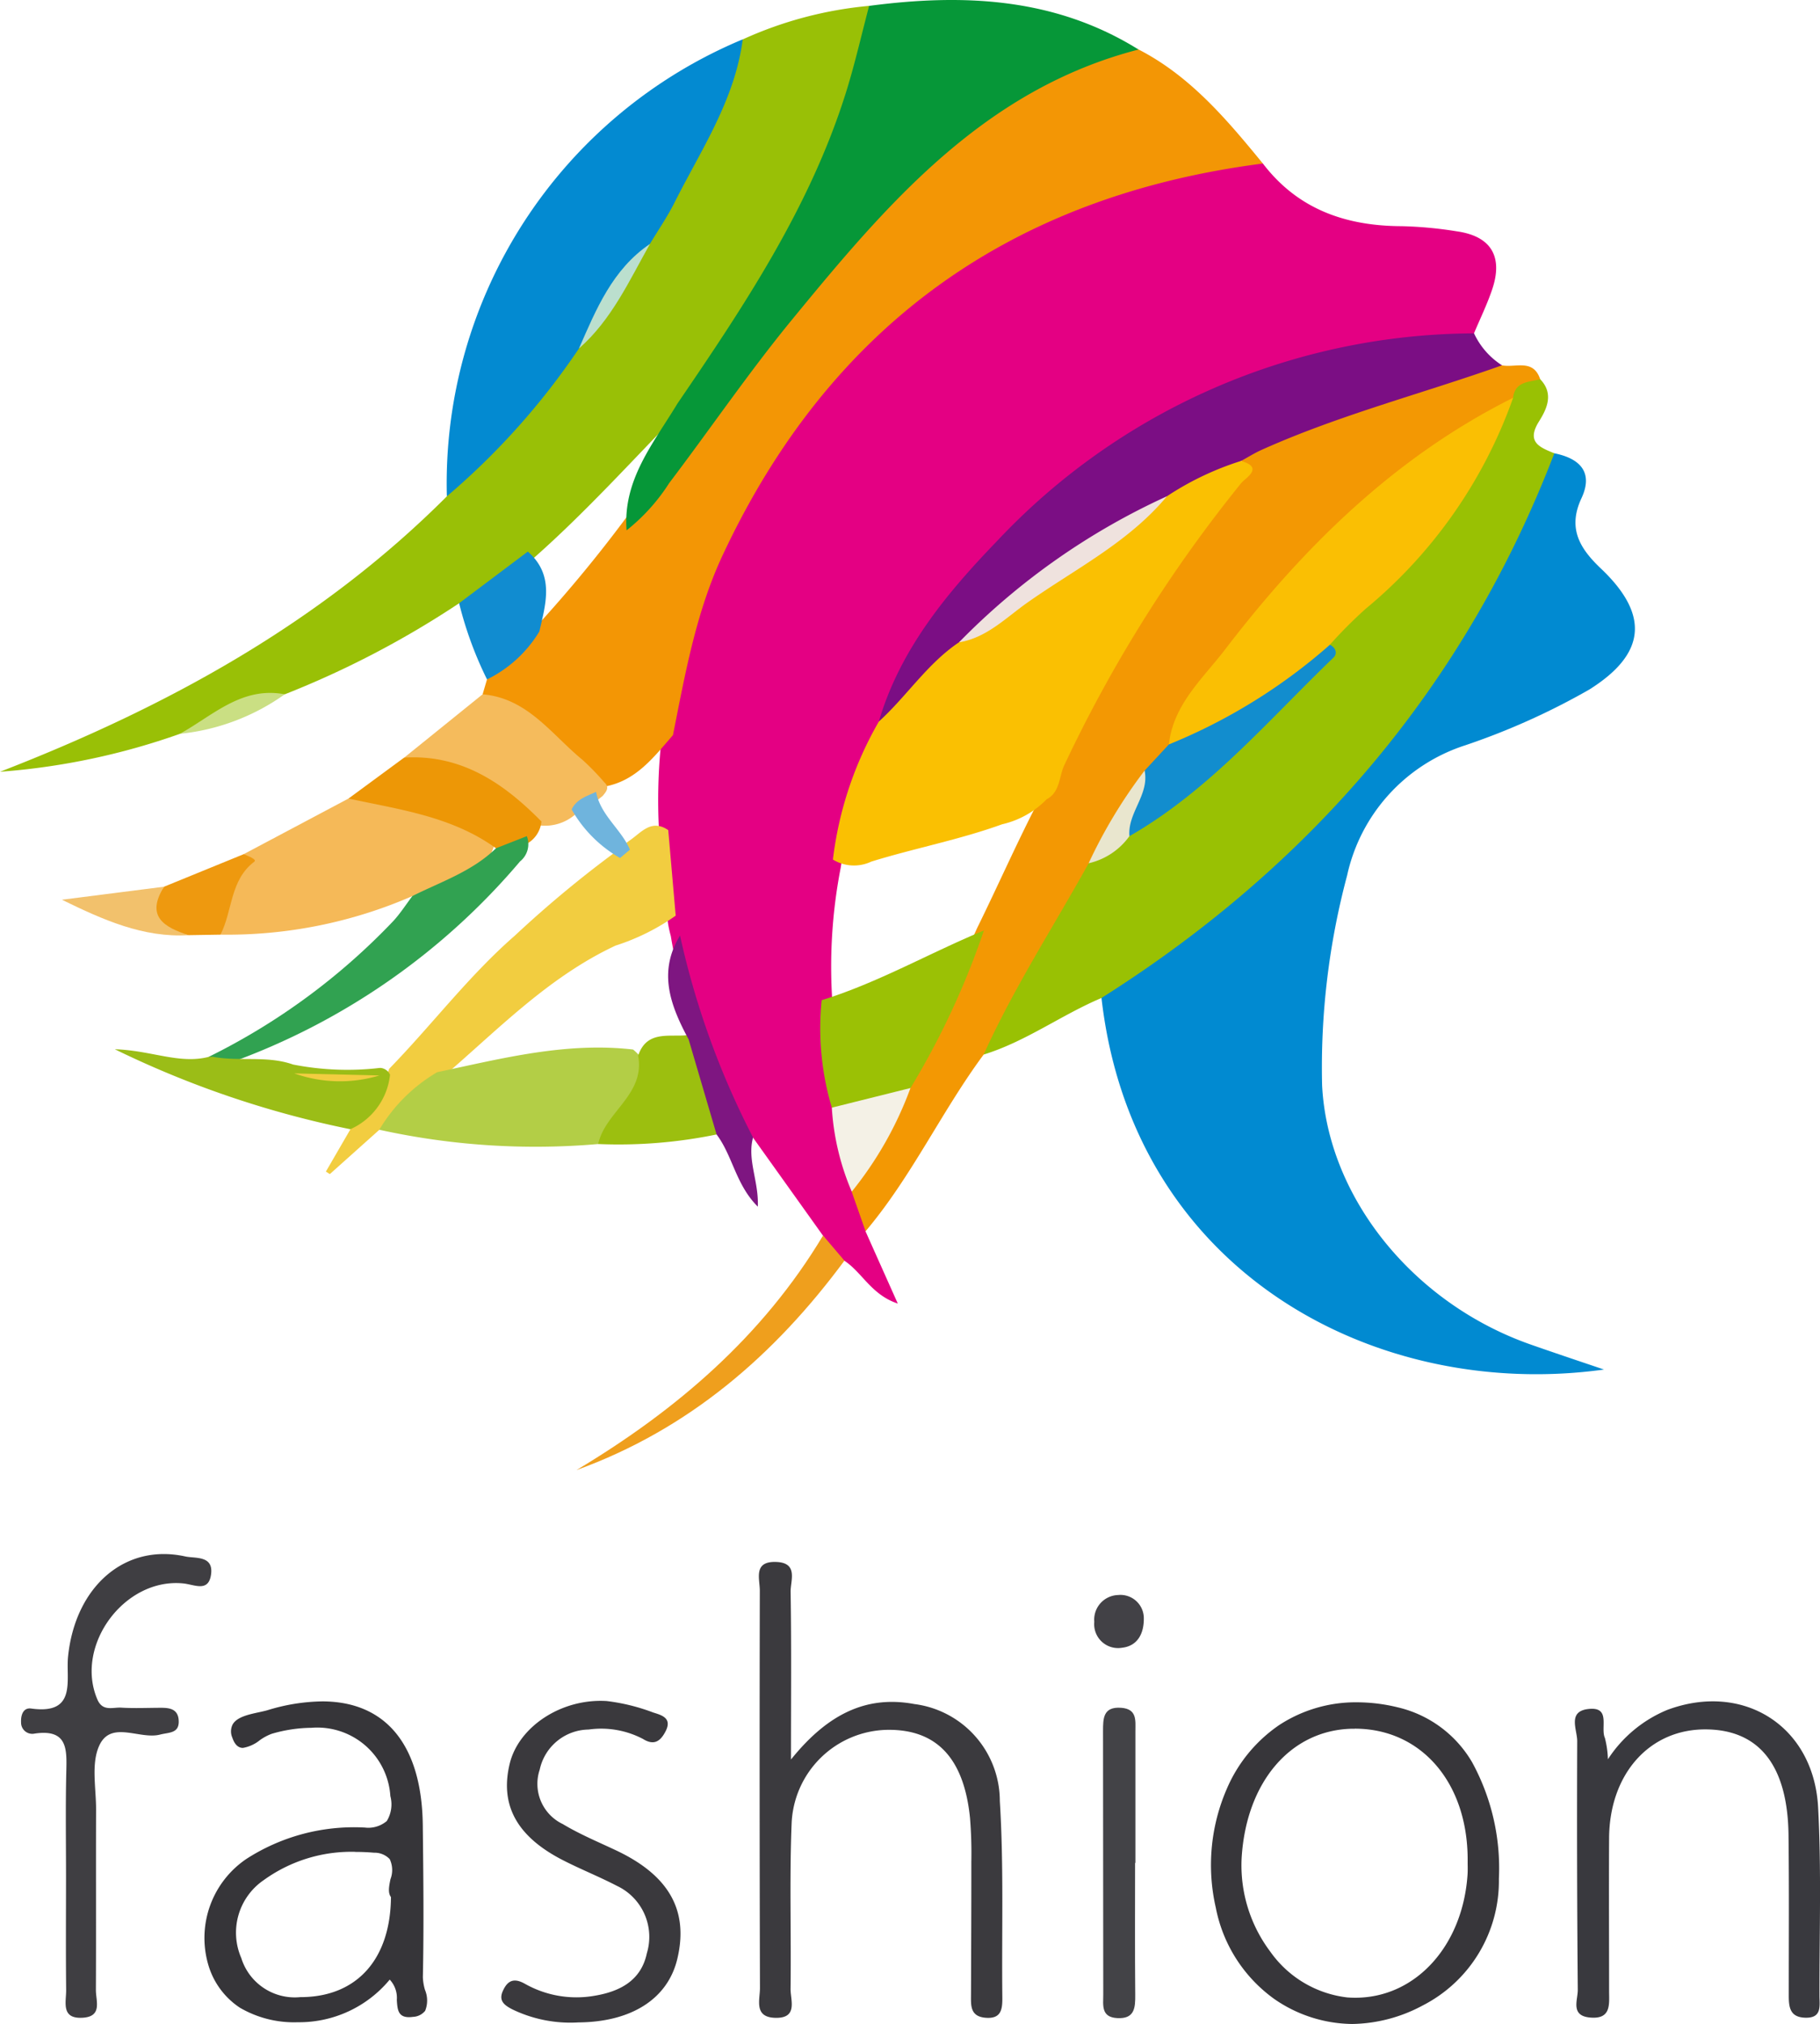<svg xmlns="http://www.w3.org/2000/svg" width="107.883" height="119.965" viewBox="0 0 107.883 119.965">
  <g id="Group_2495" data-name="Group 2495" transform="translate(0)">
    <path id="Path_1418" data-name="Path 1418" d="M507.108,251.806c2.074,2.714,4.911,3.7,8.219,3.713a23.975,23.975,0,0,1,3.279.306c2.025.286,2.757,1.491,2.09,3.454-.3.884-.712,1.729-1.074,2.591a3.115,3.115,0,0,1-2.225.617c-11.486.988-20.774,6.126-28.085,14.945a24.636,24.636,0,0,0-4.428,7.493,29.183,29.183,0,0,0-2.8,8.611,30.759,30.759,0,0,0-.5,7.891,42.8,42.8,0,0,0,.473,5.764,21.476,21.476,0,0,0,1.157,5.223,5.077,5.077,0,0,1,.339,2.679c.6,1.344,1.2,2.687,1.914,4.284-1.573-.519-2.116-1.856-3.173-2.542-.946-.051-.855-.982-1.265-1.49l-4.149-5.809c-2.209-1.685-2.621-4.354-3.516-6.707a30.566,30.566,0,0,1-1.352-5.237,6.459,6.459,0,0,1-.214-1.149,18.057,18.057,0,0,1-.489-5.16,33.078,33.078,0,0,1,.136-5.2c1.112-7.22,3.506-13.936,8.072-19.729,6.443-8.174,14.934-12.961,25.083-14.938A3.172,3.172,0,0,1,507.108,251.806Z" transform="translate(-432.249 -242.113)" fill="#e40083" fill-rule="evenodd"/>
    <path id="Path_1432" data-name="Path 1432" d="M528.757,271.923c1.519.3,2.326,1.126,1.609,2.663-.839,1.794-.089,2.99,1.155,4.17,2.907,2.759,2.657,5.07-.7,7.175a41.626,41.626,0,0,1-7.347,3.3,10.443,10.443,0,0,0-7,7.715,44.068,44.068,0,0,0-1.482,12.446c.339,6.638,5.4,12.911,12.358,15.354,1.307.459,2.624.9,4.351,1.484-13.506,1.87-27.93-5.754-29.786-22.018.1-1.136,1.068-1.517,1.835-2.02A63.285,63.285,0,0,0,527.6,273.32C527.847,272.739,528.036,272.11,528.757,271.923Z" transform="translate(-436.622 -245.055)" fill="#018ad1" fill-rule="evenodd"/>
    <path id="Path_1436" data-name="Path 1436" d="M505.371,250.741c-14.885,1.912-25.623,9.564-32.012,23.191-1.588,3.387-2.232,7.054-2.957,10.689-1.126,1.29-2.169,2.692-4.01,3.042-1.09-.069-1.549-.99-2.2-1.643a36.64,36.64,0,0,0-5.072-3.819q.13-.441.259-.884a34.818,34.818,0,0,1,3.043-3.267,81.318,81.318,0,0,0,5.2-6.309c3.768-4.2,6.705-9.033,10.336-13.338,4.52-5.361,9.168-10.545,15.716-13.54,1.375-.628,2.746-1.282,4.33-.881C501.073,245.562,503.237,248.136,505.371,250.741Z" transform="translate(-430.512 -241.048)" fill="#f39605" fill-rule="evenodd"/>
    <path id="Path_1438" data-name="Path 1438" d="M469.773,242.973a23.132,23.132,0,0,1,7.489-1.988c.86.863.266,1.8.042,2.644-2.086,7.858-6.142,14.7-10.983,21.133-3.035,3.092-5.927,6.33-9.2,9.183-1.431.739-2.38,2.3-4.158,2.447a55.32,55.32,0,0,1-10.339,5.4c-2.216.4-4.1,1.661-6.214,2.341a40.945,40.945,0,0,1-10.661,2.248c9.847-3.82,18.961-8.792,26.486-16.325,2.187-3.316,5.331-5.832,7.583-9.092a31.845,31.845,0,0,0,3.947-6.1C466.192,251.115,467.868,246.986,469.773,242.973Z" transform="translate(-425.747 -240.637)" fill="#99c006" fill-rule="evenodd"/>
    <path id="Path_1449" data-name="Path 1449" d="M527.558,271.155c-5.3,13.793-14.409,24.425-26.845,32.285-2.38,1.006-4.487,2.584-6.982,3.353-.759-1.662.678-2.645,1.306-3.792,1.43-2.613,2.627-5.376,4.556-7.7a29.307,29.307,0,0,0,2.626-2.068,44.567,44.567,0,0,0,11.772-10.94c1.818-2.8,4.891-4.431,6.673-7.31a38.82,38.82,0,0,0,4.109-7.7,1.321,1.321,0,0,1,1.946-.521c.824.856.4,1.756-.071,2.506C525.881,270.494,526.692,270.8,527.558,271.155Z" transform="translate(-435.423 -244.287)" fill="#99c103" fill-rule="evenodd"/>
    <path id="Path_1451" data-name="Path 1451" d="M498.69,295.353c-2.092,3.769-4.447,7.4-6.226,11.339-2.5,3.377-4.271,7.244-7,10.473l-.823-2.348c.39-2.439,2.537-4.021,3.1-6.376,1.573-3.026,2.932-6.152,4.34-9.255,1.265-2.566,2.411-5.19,3.739-7.724a78.392,78.392,0,0,1,11.059-18.5c.41-.5,1.221-.891.746-1.786a40.641,40.641,0,0,1,15.563-5.336c.8.155,1.859-.407,2.265.823-.667.177-1.492.123-1.606,1.1a10.605,10.605,0,0,1-3.325,2.631,54.058,54.058,0,0,0-16.266,17,9.252,9.252,0,0,0-.391.865c-.419.769-1.079,1.365-1.532,2.11A36.336,36.336,0,0,1,498.69,295.353Z" transform="translate(-434.157 -244.186)" fill="#f39803" fill-rule="evenodd"/>
    <path id="Path_1467" data-name="Path 1467" d="M472.08,264.508c3.947-5.783,7.831-11.6,9.969-18.364.543-1.715.938-3.477,1.4-5.217,5.581-.733,11.007-.5,15.969,2.588-9.168,2.368-14.918,9.156-20.555,16.029-2.554,3.114-4.83,6.456-7.266,9.669a11.4,11.4,0,0,1-2.525,2.8C468.839,269.015,470.671,266.848,472.08,264.508Z" transform="translate(-431.93 -240.579)" fill="#069738" fill-rule="evenodd"/>
    <path id="Path_1482" data-name="Path 1482" d="M464.474,261.625a42.978,42.978,0,0,1-7.83,8.761A28.523,28.523,0,0,1,474.182,243.3c-.465,3.6-2.474,6.554-4.049,9.687-.423.841-.964,1.624-1.449,2.434C466.975,257.284,465.96,259.615,464.474,261.625Z" transform="translate(-430.156 -240.968)" fill="#038ad1" fill-rule="evenodd"/>
    <path id="Path_1486" data-name="Path 1486" d="M523.458,265.523c-4.744,1.684-9.638,2.941-14.247,5.01-.423.19-.818.44-1.227.662-1.044,1.3-2.681,1.62-4.016,2.44a53.678,53.678,0,0,0-12.223,8.454,25.412,25.412,0,0,0-3.461,3.561,1.846,1.846,0,0,1-1.768.992c1.255-4.272,4.014-7.6,7.006-10.7A38.984,38.984,0,0,1,521.8,263.629,4.48,4.48,0,0,0,523.458,265.523Z" transform="translate(-434.424 -243.87)" fill="#7b0e84" fill-rule="evenodd"/>
    <path id="Path_1521" data-name="Path 1521" d="M480.127,360.288c2.128-2.643,4.417-3.826,7.309-3.287a5.8,5.8,0,0,1,5.07,5.75c.241,3.869.106,7.761.149,11.644.008.712-.074,1.28-1,1.2s-.86-.75-.858-1.392c.009-2.616.022-5.232.02-7.849a25.939,25.939,0,0,0-.079-2.609c-.358-3.542-1.984-5.254-4.9-5.216a5.785,5.785,0,0,0-5.675,5.589c-.129,3.246-.019,6.5-.061,9.751-.009.68.458,1.762-.9,1.731-1.294-.029-.912-1.074-.914-1.777q-.035-11.773-.009-23.545c0-.7-.4-1.739.952-1.7s.863,1.108.874,1.77C480.156,353.474,480.127,356.6,480.127,360.288Z" transform="translate(-433.24 -255.999)" fill="#3b3a3e" fill-rule="evenodd"/>
    <path id="Subtraction_7" data-name="Subtraction 7" d="M8.368,19.067a8.242,8.242,0,0,1-4.6-1.47,8.691,8.691,0,0,1-3.482-5.42A11.324,11.324,0,0,1,.923,5.164,8.727,8.727,0,0,1,4.049,1.345,8.284,8.284,0,0,1,8.649,0a10.246,10.246,0,0,1,2.427.3,6.928,6.928,0,0,1,4.406,3.26,13.1,13.1,0,0,1,1.584,6.9,8.293,8.293,0,0,1-4.517,7.51A9.077,9.077,0,0,1,8.368,19.067Zm.153-17.5-.161,0C4.722,1.644,2.092,4.72,1.817,9.219a8.509,8.509,0,0,0,1.7,5.563,6.5,6.5,0,0,0,4.549,2.71c.161.013.326.019.491.019,3.57,0,6.367-3.07,6.651-7.3.014-.214.01-.433.006-.644,0-.1,0-.2,0-.3C15.191,4.729,12.441,1.563,8.521,1.563Z" transform="translate(71.783 100.898)" fill="#37363a"/>
    <path id="Subtraction_8" data-name="Subtraction 8" d="M5.595,19.018H5.54a6.367,6.367,0,0,1-3.42-.861A4.578,4.578,0,0,1,.233,15.569,5.655,5.655,0,0,1,2.516,9.33,11.774,11.774,0,0,1,9.5,7.477h.014a1.694,1.694,0,0,0,1.313-.386,1.893,1.893,0,0,0,.211-1.477A4.339,4.339,0,0,0,6.357,1.566a8.565,8.565,0,0,0-2.349.355A2.969,2.969,0,0,0,3.3,2.3,2.17,2.17,0,0,1,2.3,2.757c-.284,0-.491-.2-.631-.611a.916.916,0,0,1,.019-.775C1.933.929,2.629.778,3.242.645c.192-.042.374-.081.53-.127A11.474,11.474,0,0,1,6.991,0C10.785,0,12.9,2.6,12.96,7.325c.034,2.947.069,5.993.005,9.025a3.089,3.089,0,0,0,.124.747,1.634,1.634,0,0,1,.011,1.244.976.976,0,0,1-.719.358,1.764,1.764,0,0,1-.239.018c-.655,0-.686-.473-.721-1.021A1.579,1.579,0,0,0,11,16.491,6.97,6.97,0,0,1,5.595,19.018Zm3.373-10.1A8.866,8.866,0,0,0,3.54,10.588,3.773,3.773,0,0,0,2.2,15.209a3.322,3.322,0,0,0,3.52,2.318l.166,0c3.22-.076,5.159-2.292,5.188-5.928-.193-.256-.114-.646-.03-1.059A1.508,1.508,0,0,0,11,9.35a1.239,1.239,0,0,0-.935-.381C9.691,8.937,9.322,8.922,8.967,8.922Z" transform="translate(12.101 100.844)" fill="#363539"/>
    <path id="Path_1541" data-name="Path 1541" d="M536.607,361.653a7.7,7.7,0,0,1,3.512-2.924c4.5-1.684,8.688.94,8.948,5.768.2,3.714.073,7.447.081,11.173,0,.608.16,1.339-.862,1.3-.9-.034-.958-.64-.958-1.317,0-3.172.023-6.342-.015-9.513-.051-4.114-1.732-6.235-4.892-6.259-3.341-.027-5.723,2.633-5.744,6.452-.017,3.012,0,6.025,0,9.038,0,.791.143,1.7-1.117,1.59-1.193-.1-.734-1.038-.739-1.643q-.064-7.372-.034-14.745c0-.679-.589-1.759.659-1.9,1.363-.159.7,1.114.984,1.719A5.847,5.847,0,0,1,536.607,361.653Z" transform="translate(-441.296 -257.377)" fill="#39393e" fill-rule="evenodd"/>
    <path id="Path_1555" data-name="Path 1555" d="M452.348,301.559a27.454,27.454,0,0,1-11.376,2.286c-.515-1.87.621-3.265,1.375-4.769l6.218-3.3c3.286-.364,6.268.231,8.647,2.735C456.611,300.437,454.8,301.57,452.348,301.559Z" transform="translate(-427.902 -248.447)" fill="#f5b958" fill-rule="evenodd"/>
    <path id="Path_1563" data-name="Path 1563" d="M429.869,367.194c0-2.061-.033-4.123.014-6.183.03-1.344.133-2.63-1.87-2.337a.665.665,0,0,1-.809-.656c-.023-.432.123-.894.6-.828,2.739.38,2.044-1.7,2.185-3.078.424-4.145,3.365-6.73,6.951-5.936.568.126,1.661-.069,1.53,1.029-.135,1.126-.983.634-1.663.568-3.488-.341-6.443,3.694-5.08,6.88.314.732.917.454,1.411.484.79.049,1.586.009,2.379.009.5,0,.973.081,1.027.705.072.826-.563.743-1.1.883-1.22.316-2.927-.882-3.617.679-.475,1.072-.173,2.5-.177,3.767-.013,3.567.006,7.133-.011,10.7,0,.639.393,1.557-.763,1.636-1.333.092-.99-.939-1-1.661C429.852,371.636,429.868,369.415,429.869,367.194Z" transform="translate(-425.955 -255.922)" fill="#3f3e42" fill-rule="evenodd"/>
    <path id="Path_1567" data-name="Path 1567" d="M464.978,377.243a7.9,7.9,0,0,1-3.915-.775c-.454-.237-.826-.493-.561-1.085.275-.615.645-.8,1.3-.435a6.212,6.212,0,0,0,4.138.715c1.5-.25,2.761-.9,3.1-2.519a3.343,3.343,0,0,0-1.784-4c-1.053-.547-2.162-.987-3.217-1.53-2.717-1.4-3.722-3.264-3.127-5.712.53-2.183,3.061-3.875,5.75-3.707a11.7,11.7,0,0,1,2.749.677c.486.155,1.162.319.728,1.138-.308.585-.687.83-1.323.435a5.325,5.325,0,0,0-3.226-.561,3.005,3.005,0,0,0-2.9,2.375,2.642,2.642,0,0,0,1.365,3.227c1.012.609,2.117,1.066,3.19,1.574,3.107,1.474,4.279,3.545,3.605,6.4C470.294,375.834,468.144,377.22,464.978,377.243Z" transform="translate(-430.697 -257.371)" fill="#3a393d" fill-rule="evenodd"/>
    <path id="Path_1569" data-name="Path 1569" d="M468.576,297.936l.442,5.069a13.072,13.072,0,0,1-3.565,1.774c-4,1.871-7,5.012-10.272,7.819-1.343.911-2.221,2.387-3.732,3.1l-2.933,2.625-.234-.149,1.45-2.5c.546-1.337,1.863-2.18,2.3-3.59,2.525-2.59,4.7-5.494,7.451-7.895a66.958,66.958,0,0,1,5.99-4.978c.246-.22.5-.426.765-.628C466.95,298.12,467.549,297.231,468.576,297.936Z" transform="translate(-428.965 -248.732)" fill="#f2cd40" fill-rule="evenodd"/>
    <path id="Path_1573" data-name="Path 1573" d="M451.975,317.884a9.689,9.689,0,0,1,3.434-3.411c3.827-.813,7.633-1.8,11.607-1.344,1.366,1.108.636,2.236.016,3.351a7.67,7.67,0,0,1-2.081,2.251A43.044,43.044,0,0,1,451.975,317.884Z" transform="translate(-429.492 -250.922)" fill="#b3ce46" fill-rule="evenodd"/>
    <path id="Path_1590" data-name="Path 1590" d="M458.343,288.588c2.668.225,4.081,2.374,5.912,3.874a15.4,15.4,0,0,1,1.3,1.336c.34.31.117.557-.088.808-.491.419-1.084.688-1.6,1.075a2.742,2.742,0,0,1-2.141.678,23.75,23.75,0,0,0-8.025-4.022Z" transform="translate(-429.738 -247.434)" fill="#f5bb5c" fill-rule="evenodd"/>
    <path id="Path_1605" data-name="Path 1605" d="M503.922,367.853c0,2.6-.015,5.207.009,7.809.008.785-.033,1.454-1.076,1.393-.962-.056-.819-.776-.82-1.389q-.01-7.81-.013-15.62c0-.755.005-1.464,1.08-1.383.942.072.84.748.84,1.379q0,3.9,0,7.81Z" transform="translate(-436.638 -257.439)" fill="#434347" fill-rule="evenodd"/>
    <path id="Path_1609" data-name="Path 1609" d="M453.148,292.959c3.394-.2,5.9,1.513,8.135,3.788a1.693,1.693,0,0,1-.862,1.32c-.579.3-1.148.693-1.834.267-2.606-1.89-5.715-2.292-8.738-2.947Z" transform="translate(-429.189 -248.056)" fill="#ed9706" fill-rule="evenodd"/>
    <path id="Path_1612" data-name="Path 1612" d="M457.207,299.112l1.829-.718a1.315,1.315,0,0,1-.405,1.5A40.474,40.474,0,0,1,441.5,311.808a1.614,1.614,0,0,1-.708.011,1.215,1.215,0,0,1-.616-.342,38.729,38.729,0,0,0,10.941-8.048c.42-.456.759-.988,1.135-1.485C453.955,301.091,455.8,300.485,457.207,299.112Z" transform="translate(-427.807 -248.834)" fill="#31a251" fill-rule="evenodd"/>
    <path id="Path_1613" data-name="Path 1613" d="M450,314.643a4,4,0,0,1-2.353,3.227,58.073,58.073,0,0,1-13.962-4.74c2.174.068,3.831.9,5.569.451l.227-.006c1.576.3,3.218-.087,4.77.46a16.649,16.649,0,0,0,5.16.2A.681.681,0,0,1,450,314.643Z" transform="translate(-426.88 -250.939)" fill="#9bbd17" fill-rule="evenodd"/>
    <path id="Path_1620" data-name="Path 1620" d="M467.111,318.609c.417-1.913,2.8-2.937,2.368-5.235.511-1.518,1.827-1.1,2.92-1.217,1.418,1.713,2.341,3.573,1.73,5.885A28.741,28.741,0,0,1,467.111,318.609Z" transform="translate(-431.653 -250.8)" fill="#9cbf0f" fill-rule="evenodd"/>
    <path id="Path_1623" data-name="Path 1623" d="M480.227,326.008l1.266,1.491c-4.141,5.6-9.224,10-15.882,12.412C471.533,336.366,476.644,331.987,480.227,326.008Z" transform="translate(-431.439 -252.777)" fill="#ef9f1d" fill-rule="evenodd"/>
    <path id="Path_1631" data-name="Path 1631" d="M457.495,281.779l4.073-3.061c1.581,1.386,1.072,3.071.681,4.74a7.451,7.451,0,0,1-3.1,2.837A22.133,22.133,0,0,1,457.495,281.779Z" transform="translate(-430.28 -246.025)" fill="#118cd0" fill-rule="evenodd"/>
    <path id="Path_1640" data-name="Path 1640" d="M474.82,317.057q-.828-2.815-1.655-5.629c-1.065-1.979-1.846-3.982-.511-6.16a48.853,48.853,0,0,0,4.329,11.969c-.361,1.322.343,2.582.282,4.1C475.957,320.04,475.776,318.321,474.82,317.057Z" transform="translate(-432.344 -249.816)" fill="#7e1681" fill-rule="evenodd"/>
    <path id="Path_1643" data-name="Path 1643" d="M441.662,299.641c.258.108.806.31.632.442-1.454,1.1-1.282,2.919-2.008,4.327l-1.888.031c-2.69-.528-2.914-.97-1.456-2.872Z" transform="translate(-427.218 -249.012)" fill="#ee990f" fill-rule="evenodd"/>
    <path id="Path_1670" data-name="Path 1670" d="M436.082,301.891c-1.107,1.765.009,2.4,1.456,2.872-2.687.161-5.067-.907-7.511-2.1Z" transform="translate(-426.358 -249.334)" fill="#f2c16c" fill-rule="evenodd"/>
    <path id="Path_1691" data-name="Path 1691" d="M504.353,352.189c.026,1.014-.413,1.7-1.28,1.8a1.416,1.416,0,0,1-1.656-1.534,1.461,1.461,0,0,1,1.407-1.589A1.386,1.386,0,0,1,504.353,352.189Z" transform="translate(-436.552 -256.326)" fill="#424146" fill-rule="evenodd"/>
    <path id="Path_1695" data-name="Path 1695" d="M438.186,290.915c1.957-1.083,3.666-2.824,6.214-2.341A12.956,12.956,0,0,1,438.186,290.915Z" transform="translate(-427.523 -247.421)" fill="#cadf83" fill-rule="evenodd"/>
    <path id="Path_1771" data-name="Path 1771" d="M486.065,287.9c1.651-1.5,2.871-3.435,4.753-4.7,4.053-2.965,8.211-5.778,12.326-8.656a17.447,17.447,0,0,1,4.388-2.091c1.4.387.251,1.023.024,1.3a82.239,82.239,0,0,0-10.493,16.723c-.322.661-.24,1.6-1.047,2.026a5.327,5.327,0,0,1-2.644,1.486c-2.534.918-5.186,1.417-7.754,2.212a2.394,2.394,0,0,1-2.275-.121A21.447,21.447,0,0,1,486.065,287.9Z" transform="translate(-433.971 -245.131)" fill="#fac002" fill-rule="evenodd"/>
    <path id="Path_1774" data-name="Path 1774" d="M482.555,309.049c3.352-1.037,6.394-2.8,9.618-4.132a47.424,47.424,0,0,1-4.352,9.338,4.405,4.405,0,0,1-4.663,1.164A16.475,16.475,0,0,1,482.555,309.049Z" transform="translate(-433.85 -249.766)" fill="#9bc105" fill-rule="evenodd"/>
    <path id="Path_1776" data-name="Path 1776" d="M483.267,316.974l4.663-1.164a21.551,21.551,0,0,1-3.481,6.142A14.913,14.913,0,0,1,483.267,316.974Z" transform="translate(-433.96 -251.321)" fill="#f4f1e6" fill-rule="evenodd"/>
    <path id="Path_1787" data-name="Path 1787" d="M465.781,263.644c1.02-2.326,1.984-4.691,4.21-6.2C468.76,259.628,467.72,261.942,465.781,263.644Z" transform="translate(-431.463 -242.987)" fill="#bbdfce" fill-rule="evenodd"/>
    <path id="Path_1795" data-name="Path 1795" d="M506.575,288.63c.256-2.368,2.032-3.927,3.327-5.62,4.667-6.1,10.09-11.436,17.079-14.926a28.56,28.56,0,0,1-8.732,12.5,26.969,26.969,0,0,0-2.131,2.138C513.529,285.647,510.694,288.177,506.575,288.63Z" transform="translate(-437.288 -244.507)" fill="#fabf03" fill-rule="evenodd"/>
    <path id="Path_1796" data-name="Path 1796" d="M506.141,291.068a33.51,33.51,0,0,0,9.543-5.905c.361.172.457.525.215.758-3.867,3.714-7.355,7.866-12.094,10.584-.949-1.583.893-2.523.9-3.887Z" transform="translate(-436.854 -246.945)" fill="#128dce" fill-rule="evenodd"/>
    <path id="Path_1797" data-name="Path 1797" d="M504.344,293.86c.295,1.432-1.017,2.494-.9,3.887a4.089,4.089,0,0,1-2.418,1.607A29.752,29.752,0,0,1,504.344,293.86Z" transform="translate(-436.496 -248.187)" fill="#e9e6ce" fill-rule="evenodd"/>
    <path id="Path_1815" data-name="Path 1815" d="M504.388,274.894c-2.282,2.744-5.467,4.32-8.306,6.327-1.246.881-2.388,2.065-4.019,2.329A40.984,40.984,0,0,1,504.388,274.894Z" transform="translate(-435.216 -245.479)" fill="#efe2de" fill-rule="evenodd"/>
    <path id="Path_1841" data-name="Path 1841" d="M468.146,299.253a7.645,7.645,0,0,1-2.87-2.878c.291-.615.9-.785,1.449-1.042.255,1.384,1.48,2.2,2.008,3.426Z" transform="translate(-431.391 -248.398)" fill="#6fb4dd" fill-rule="evenodd"/>
    <path id="Path_1844" data-name="Path 1844" d="M446.094,314.8l5.049.122A8.084,8.084,0,0,1,446.094,314.8Z" transform="translate(-428.652 -251.178)" fill="#f2cd40" fill-rule="evenodd"/>
  </g>
</svg>
